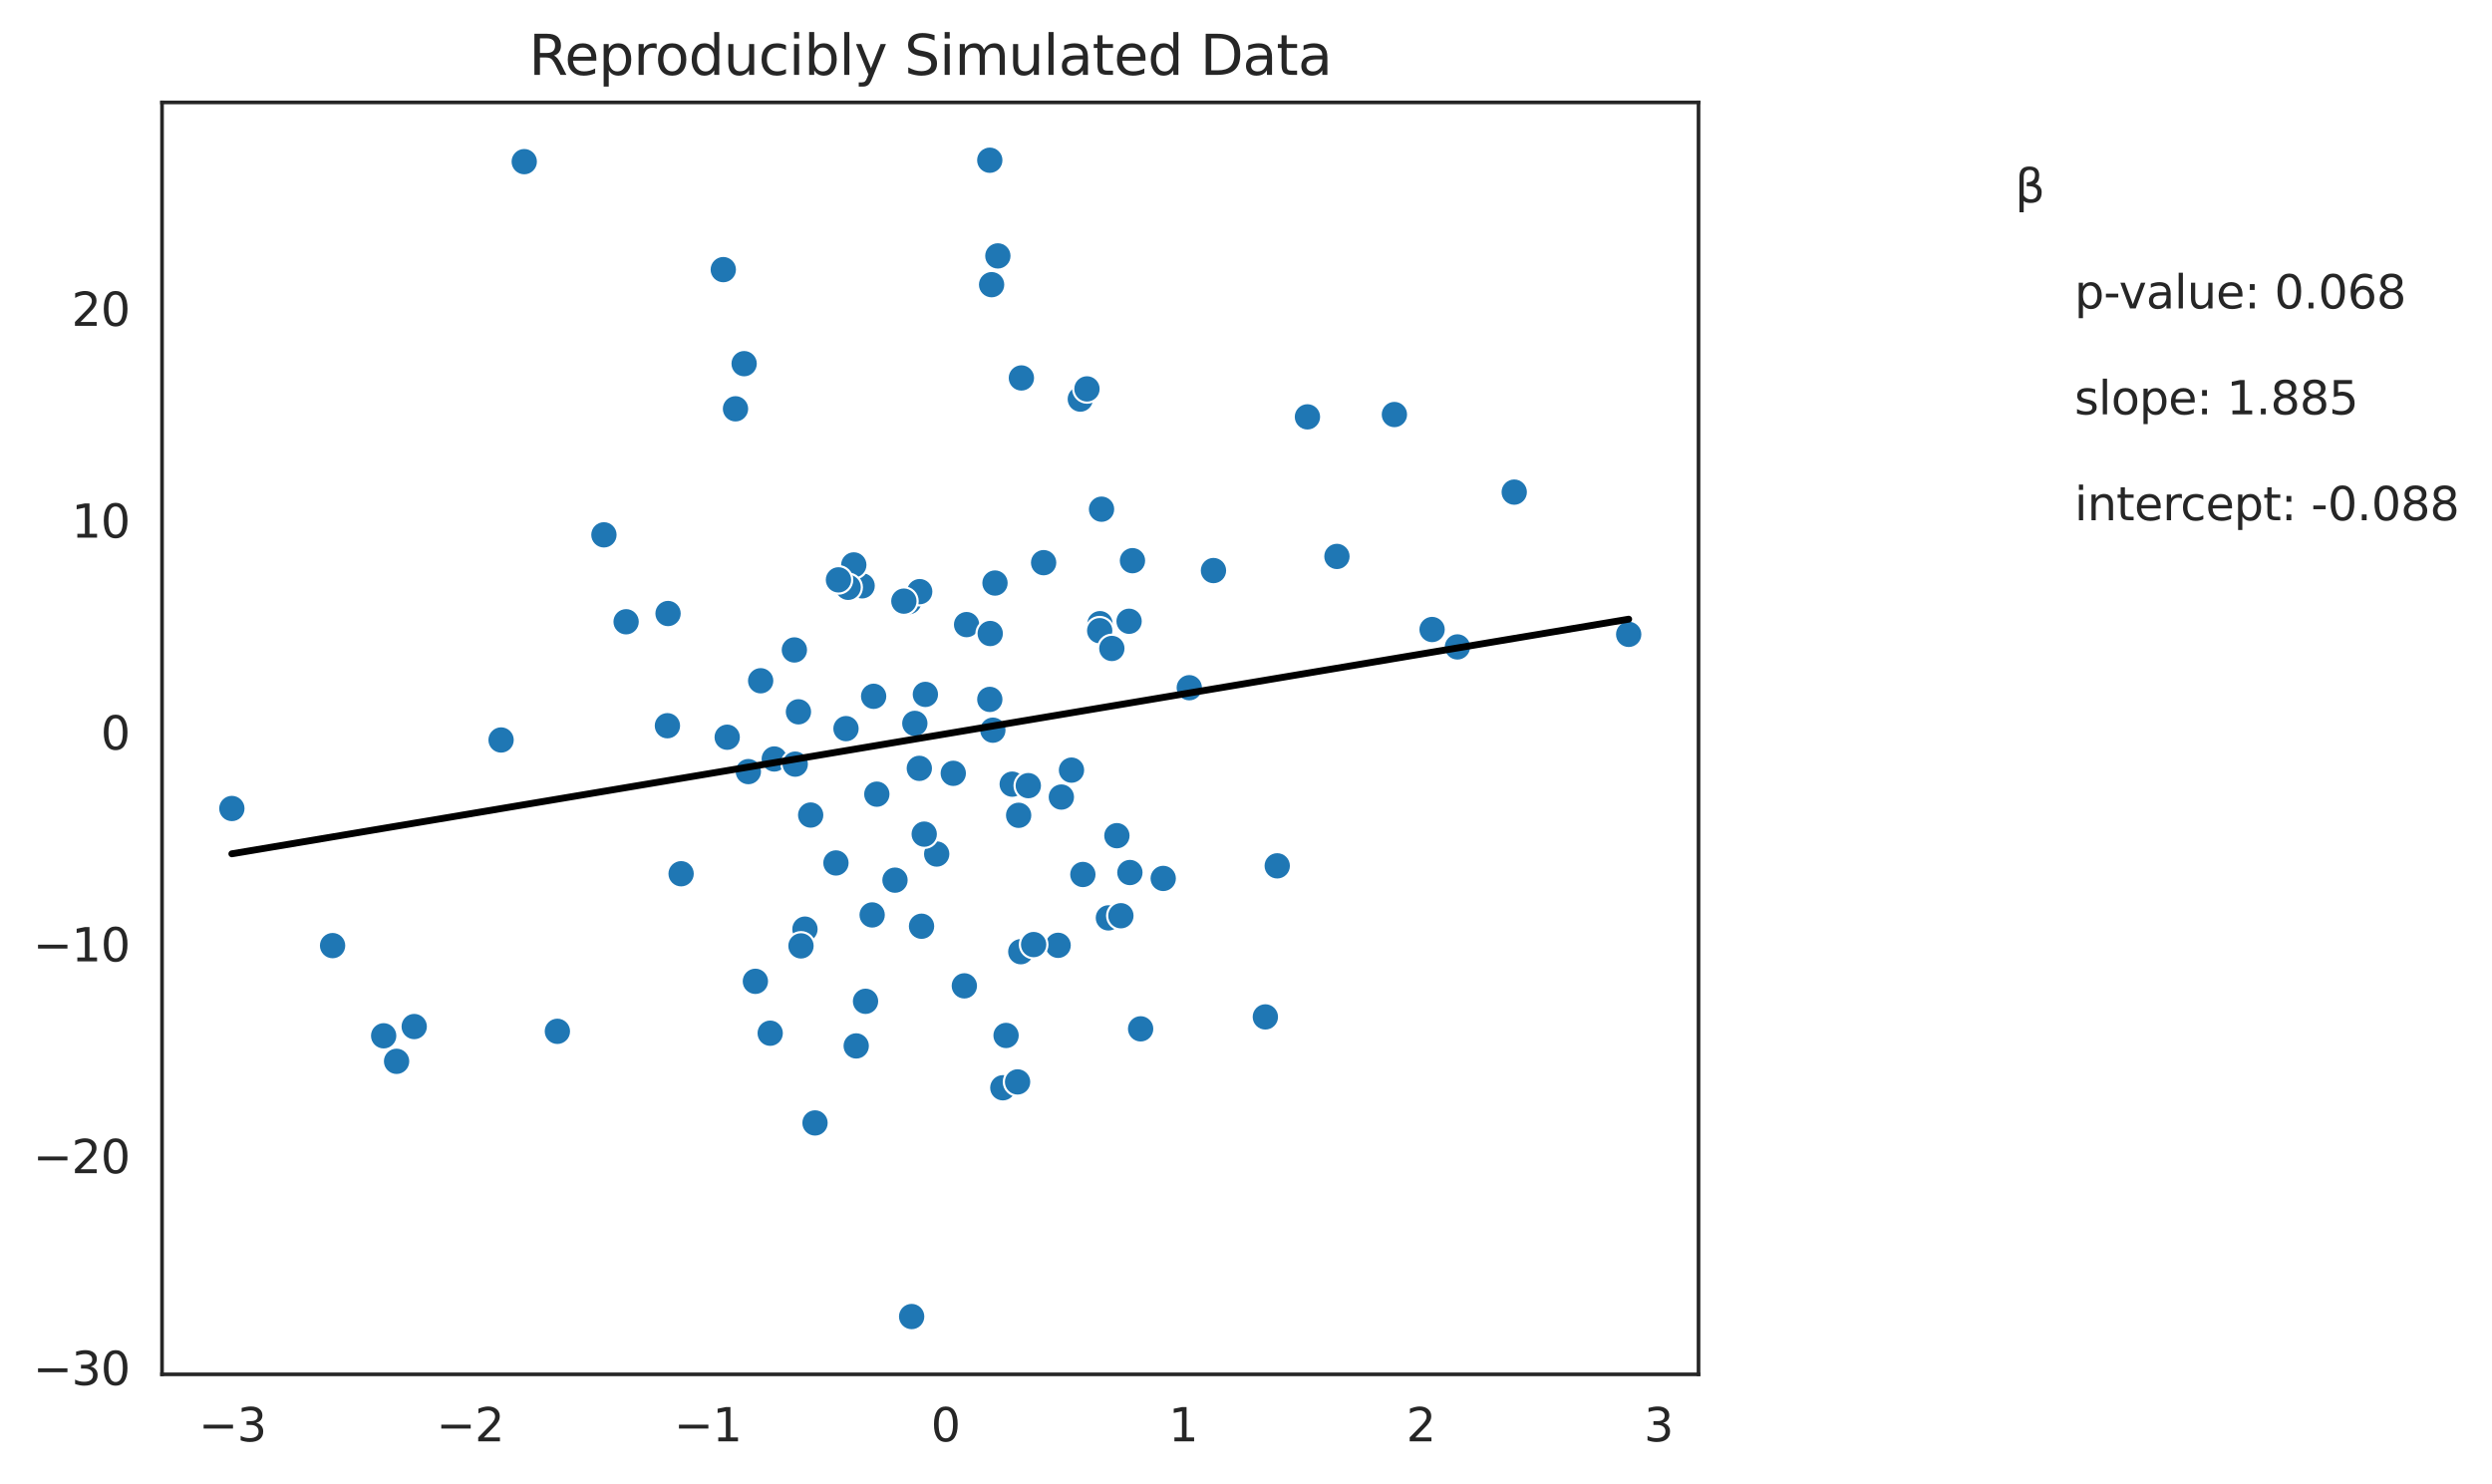 <?xml version="1.0" encoding="utf-8" standalone="no"?>
<!DOCTYPE svg PUBLIC "-//W3C//DTD SVG 1.1//EN"
  "http://www.w3.org/Graphics/SVG/1.1/DTD/svg11.dtd">
<svg xmlns:xlink="http://www.w3.org/1999/xlink" width="543.002pt" height="323.396pt" viewBox="0 0 543.002 323.396" xmlns="http://www.w3.org/2000/svg" version="1.1">
 <defs>
  <style type="text/css">*{stroke-linejoin: round; stroke-linecap: butt}</style>
 </defs>
 <g id="figure_1">
  <g id="patch_1">
   <path d="M 0 323.396 
L 543.002 323.396 
L 543.002 0 
L 0 0 
z
" style="fill: #ffffff"/>
  </g>
  <g id="axes_1">
   <g id="patch_2">
    <path d="M 35.305 299.518 
L 370.105 299.518 
L 370.105 22.318 
L 35.305 22.318 
z
" style="fill: #ffffff"/>
   </g>
   <g id="matplotlib.axis_1">
    <g id="xtick_1">
     <g id="text_1">
      <!-- −3 -->
      <g style="fill: #262626" transform="translate(43.279 314.117) scale(0.1 -0.1)">
       <defs>
        <path id="DejaVuSans-2212" d="M 678 2272 
L 4684 2272 
L 4684 1741 
L 678 1741 
L 678 2272 
z
" transform="scale(0.016)"/>
        <path id="DejaVuSans-33" d="M 2597 2516 
Q 3050 2419 3304 2112 
Q 3559 1806 3559 1356 
Q 3559 666 3084 287 
Q 2609 -91 1734 -91 
Q 1441 -91 1130 -33 
Q 819 25 488 141 
L 488 750 
Q 750 597 1062 519 
Q 1375 441 1716 441 
Q 2309 441 2620 675 
Q 2931 909 2931 1356 
Q 2931 1769 2642 2001 
Q 2353 2234 1838 2234 
L 1294 2234 
L 1294 2753 
L 1863 2753 
Q 2328 2753 2575 2939 
Q 2822 3125 2822 3475 
Q 2822 3834 2567 4026 
Q 2313 4219 1838 4219 
Q 1578 4219 1281 4162 
Q 984 4106 628 3988 
L 628 4550 
Q 988 4650 1302 4700 
Q 1616 4750 1894 4750 
Q 2613 4750 3031 4423 
Q 3450 4097 3450 3541 
Q 3450 3153 3228 2886 
Q 3006 2619 2597 2516 
z
" transform="scale(0.016)"/>
       </defs>
       <use xlink:href="#DejaVuSans-2212"/>
       <use xlink:href="#DejaVuSans-33" x="83.789"/>
      </g>
     </g>
    </g>
    <g id="xtick_2">
     <g id="text_2">
      <!-- −2 -->
      <g style="fill: #262626" transform="translate(95.069 314.117) scale(0.1 -0.1)">
       <defs>
        <path id="DejaVuSans-32" d="M 1228 531 
L 3431 531 
L 3431 0 
L 469 0 
L 469 531 
Q 828 903 1448 1529 
Q 2069 2156 2228 2338 
Q 2531 2678 2651 2914 
Q 2772 3150 2772 3378 
Q 2772 3750 2511 3984 
Q 2250 4219 1831 4219 
Q 1534 4219 1204 4116 
Q 875 4013 500 3803 
L 500 4441 
Q 881 4594 1212 4672 
Q 1544 4750 1819 4750 
Q 2544 4750 2975 4387 
Q 3406 4025 3406 3419 
Q 3406 3131 3298 2873 
Q 3191 2616 2906 2266 
Q 2828 2175 2409 1742 
Q 1991 1309 1228 531 
z
" transform="scale(0.016)"/>
       </defs>
       <use xlink:href="#DejaVuSans-2212"/>
       <use xlink:href="#DejaVuSans-32" x="83.789"/>
      </g>
     </g>
    </g>
    <g id="xtick_3">
     <g id="text_3">
      <!-- −1 -->
      <g style="fill: #262626" transform="translate(146.859 314.117) scale(0.1 -0.1)">
       <defs>
        <path id="DejaVuSans-31" d="M 794 531 
L 1825 531 
L 1825 4091 
L 703 3866 
L 703 4441 
L 1819 4666 
L 2450 4666 
L 2450 531 
L 3481 531 
L 3481 0 
L 794 0 
L 794 531 
z
" transform="scale(0.016)"/>
       </defs>
       <use xlink:href="#DejaVuSans-2212"/>
       <use xlink:href="#DejaVuSans-31" x="83.789"/>
      </g>
     </g>
    </g>
    <g id="xtick_4">
     <g id="text_4">
      <!-- 0 -->
      <g style="fill: #262626" transform="translate(202.839 314.117) scale(0.1 -0.1)">
       <defs>
        <path id="DejaVuSans-30" d="M 2034 4250 
Q 1547 4250 1301 3770 
Q 1056 3291 1056 2328 
Q 1056 1369 1301 889 
Q 1547 409 2034 409 
Q 2525 409 2770 889 
Q 3016 1369 3016 2328 
Q 3016 3291 2770 3770 
Q 2525 4250 2034 4250 
z
M 2034 4750 
Q 2819 4750 3233 4129 
Q 3647 3509 3647 2328 
Q 3647 1150 3233 529 
Q 2819 -91 2034 -91 
Q 1250 -91 836 529 
Q 422 1150 422 2328 
Q 422 3509 836 4129 
Q 1250 4750 2034 4750 
z
" transform="scale(0.016)"/>
       </defs>
       <use xlink:href="#DejaVuSans-30"/>
      </g>
     </g>
    </g>
    <g id="xtick_5">
     <g id="text_5">
      <!-- 1 -->
      <g style="fill: #262626" transform="translate(254.629 314.117) scale(0.1 -0.1)">
       <use xlink:href="#DejaVuSans-31"/>
      </g>
     </g>
    </g>
    <g id="xtick_6">
     <g id="text_6">
      <!-- 2 -->
      <g style="fill: #262626" transform="translate(306.42 314.117) scale(0.1 -0.1)">
       <use xlink:href="#DejaVuSans-32"/>
      </g>
     </g>
    </g>
    <g id="xtick_7">
     <g id="text_7">
      <!-- 3 -->
      <g style="fill: #262626" transform="translate(358.21 314.117) scale(0.1 -0.1)">
       <use xlink:href="#DejaVuSans-33"/>
      </g>
     </g>
    </g>
   </g>
   <g id="matplotlib.axis_2">
    <g id="ytick_1">
     <g id="text_8">
      <!-- −30 -->
      <g style="fill: #262626" transform="translate(7.2 301.84) scale(0.1 -0.1)">
       <use xlink:href="#DejaVuSans-2212"/>
       <use xlink:href="#DejaVuSans-33" x="83.789"/>
       <use xlink:href="#DejaVuSans-30" x="147.412"/>
      </g>
     </g>
    </g>
    <g id="ytick_2">
     <g id="text_9">
      <!-- −20 -->
      <g style="fill: #262626" transform="translate(7.2 255.675) scale(0.1 -0.1)">
       <use xlink:href="#DejaVuSans-2212"/>
       <use xlink:href="#DejaVuSans-32" x="83.789"/>
       <use xlink:href="#DejaVuSans-30" x="147.412"/>
      </g>
     </g>
    </g>
    <g id="ytick_3">
     <g id="text_10">
      <!-- −10 -->
      <g style="fill: #262626" transform="translate(7.2 209.509) scale(0.1 -0.1)">
       <use xlink:href="#DejaVuSans-2212"/>
       <use xlink:href="#DejaVuSans-31" x="83.789"/>
       <use xlink:href="#DejaVuSans-30" x="147.412"/>
      </g>
     </g>
    </g>
    <g id="ytick_4">
     <g id="text_11">
      <!-- 0 -->
      <g style="fill: #262626" transform="translate(21.942 163.344) scale(0.1 -0.1)">
       <use xlink:href="#DejaVuSans-30"/>
      </g>
     </g>
    </g>
    <g id="ytick_5">
     <g id="text_12">
      <!-- 10 -->
      <g style="fill: #262626" transform="translate(15.58 117.179) scale(0.1 -0.1)">
       <use xlink:href="#DejaVuSans-31"/>
       <use xlink:href="#DejaVuSans-30" x="63.623"/>
      </g>
     </g>
    </g>
    <g id="ytick_6">
     <g id="text_13">
      <!-- 20 -->
      <g style="fill: #262626" transform="translate(15.58 71.014) scale(0.1 -0.1)">
       <use xlink:href="#DejaVuSans-32"/>
       <use xlink:href="#DejaVuSans-30" x="63.623"/>
      </g>
     </g>
    </g>
   </g>
   <g id="PathCollection_1">
    <defs>
     <path id="mbcdd52d477" d="M 0 3 
C 0.796 3 1.559 2.684 2.121 2.121 
C 2.684 1.559 3 0.796 3 0 
C 3 -0.796 2.684 -1.559 2.121 -2.121 
C 1.559 -2.684 0.796 -3 0 -3 
C -0.796 -3 -1.559 -2.684 -2.121 -2.121 
C -2.684 -1.559 -3 -0.796 -3 0 
C -3 0.796 -2.684 1.559 -2.121 2.121 
C -1.559 2.684 -0.796 3 0 3 
z
" style="stroke: #ffffff; stroke-width: 0.48"/>
    </defs>
    <g clip-path="url(#p03809d3206)">
     <use xlink:href="#mbcdd52d477" x="198.025" y="131.118" style="fill: #1f77b4; stroke: #ffffff; stroke-width: 0.48"/>
     <use xlink:href="#mbcdd52d477" x="175.398" y="202.489" style="fill: #1f77b4; stroke: #ffffff; stroke-width: 0.48"/>
     <use xlink:href="#mbcdd52d477" x="275.718" y="221.617" style="fill: #1f77b4; stroke: #ffffff; stroke-width: 0.48"/>
     <use xlink:href="#mbcdd52d477" x="190.041" y="199.393" style="fill: #1f77b4; stroke: #ffffff; stroke-width: 0.48"/>
     <use xlink:href="#mbcdd52d477" x="187.856" y="127.669" style="fill: #1f77b4; stroke: #ffffff; stroke-width: 0.48"/>
     <use xlink:href="#mbcdd52d477" x="136.429" y="135.504" style="fill: #1f77b4; stroke: #ffffff; stroke-width: 0.48"/>
     <use xlink:href="#mbcdd52d477" x="184.341" y="158.793" style="fill: #1f77b4; stroke: #ffffff; stroke-width: 0.48"/>
     <use xlink:href="#mbcdd52d477" x="329.949" y="107.247" style="fill: #1f77b4; stroke: #ffffff; stroke-width: 0.48"/>
     <use xlink:href="#mbcdd52d477" x="217.431" y="55.77" style="fill: #1f77b4; stroke: #ffffff; stroke-width: 0.48"/>
     <use xlink:href="#mbcdd52d477" x="246.764" y="122.191" style="fill: #1f77b4; stroke: #ffffff; stroke-width: 0.48"/>
     <use xlink:href="#mbcdd52d477" x="210.619" y="136.122" style="fill: #1f77b4; stroke: #ffffff; stroke-width: 0.48"/>
     <use xlink:href="#mbcdd52d477" x="240.021" y="110.97" style="fill: #1f77b4; stroke: #ffffff; stroke-width: 0.48"/>
     <use xlink:href="#mbcdd52d477" x="218.516" y="237.06" style="fill: #1f77b4; stroke: #ffffff; stroke-width: 0.48"/>
     <use xlink:href="#mbcdd52d477" x="241.519" y="200.037" style="fill: #1f77b4; stroke: #ffffff; stroke-width: 0.48"/>
     <use xlink:href="#mbcdd52d477" x="317.571" y="140.986" style="fill: #1f77b4; stroke: #ffffff; stroke-width: 0.48"/>
     <use xlink:href="#mbcdd52d477" x="239.68" y="135.919" style="fill: #1f77b4; stroke: #ffffff; stroke-width: 0.48"/>
     <use xlink:href="#mbcdd52d477" x="264.412" y="124.343" style="fill: #1f77b4; stroke: #ffffff; stroke-width: 0.48"/>
     <use xlink:href="#mbcdd52d477" x="173.093" y="141.645" style="fill: #1f77b4; stroke: #ffffff; stroke-width: 0.48"/>
     <use xlink:href="#mbcdd52d477" x="221.96" y="177.682" style="fill: #1f77b4; stroke: #ffffff; stroke-width: 0.48"/>
     <use xlink:href="#mbcdd52d477" x="121.453" y="224.759" style="fill: #1f77b4; stroke: #ffffff; stroke-width: 0.48"/>
     <use xlink:href="#mbcdd52d477" x="235.397" y="86.977" style="fill: #1f77b4; stroke: #ffffff; stroke-width: 0.48"/>
     <use xlink:href="#mbcdd52d477" x="195.017" y="191.815" style="fill: #1f77b4; stroke: #ffffff; stroke-width: 0.48"/>
     <use xlink:href="#mbcdd52d477" x="168.711" y="165.407" style="fill: #1f77b4; stroke: #ffffff; stroke-width: 0.48"/>
     <use xlink:href="#mbcdd52d477" x="236.847" y="84.754" style="fill: #1f77b4; stroke: #ffffff; stroke-width: 0.48"/>
     <use xlink:href="#mbcdd52d477" x="215.767" y="138.063" style="fill: #1f77b4; stroke: #ffffff; stroke-width: 0.48"/>
     <use xlink:href="#mbcdd52d477" x="160.264" y="89.095" style="fill: #1f77b4; stroke: #ffffff; stroke-width: 0.48"/>
     <use xlink:href="#mbcdd52d477" x="244.241" y="199.569" style="fill: #1f77b4; stroke: #ffffff; stroke-width: 0.48"/>
     <use xlink:href="#mbcdd52d477" x="162.146" y="79.255" style="fill: #1f77b4; stroke: #ffffff; stroke-width: 0.48"/>
     <use xlink:href="#mbcdd52d477" x="210.128" y="214.85" style="fill: #1f77b4; stroke: #ffffff; stroke-width: 0.48"/>
     <use xlink:href="#mbcdd52d477" x="200.802" y="201.857" style="fill: #1f77b4; stroke: #ffffff; stroke-width: 0.48"/>
     <use xlink:href="#mbcdd52d477" x="230.563" y="206.017" style="fill: #1f77b4; stroke: #ffffff; stroke-width: 0.48"/>
     <use xlink:href="#mbcdd52d477" x="200.402" y="128.936" style="fill: #1f77b4; stroke: #ffffff; stroke-width: 0.48"/>
     <use xlink:href="#mbcdd52d477" x="145.567" y="133.705" style="fill: #1f77b4; stroke: #ffffff; stroke-width: 0.48"/>
     <use xlink:href="#mbcdd52d477" x="216.068" y="62.039" style="fill: #1f77b4; stroke: #ffffff; stroke-width: 0.48"/>
     <use xlink:href="#mbcdd52d477" x="109.185" y="161.266" style="fill: #1f77b4; stroke: #ffffff; stroke-width: 0.48"/>
     <use xlink:href="#mbcdd52d477" x="174.533" y="206.142" style="fill: #1f77b4; stroke: #ffffff; stroke-width: 0.48"/>
     <use xlink:href="#mbcdd52d477" x="182.151" y="188.066" style="fill: #1f77b4; stroke: #ffffff; stroke-width: 0.48"/>
     <use xlink:href="#mbcdd52d477" x="354.887" y="138.249" style="fill: #1f77b4; stroke: #ffffff; stroke-width: 0.48"/>
     <use xlink:href="#mbcdd52d477" x="235.953" y="190.578" style="fill: #1f77b4; stroke: #ffffff; stroke-width: 0.48"/>
     <use xlink:href="#mbcdd52d477" x="215.675" y="152.422" style="fill: #1f77b4; stroke: #ffffff; stroke-width: 0.48"/>
     <use xlink:href="#mbcdd52d477" x="86.413" y="231.296" style="fill: #1f77b4; stroke: #ffffff; stroke-width: 0.48"/>
     <use xlink:href="#mbcdd52d477" x="253.464" y="191.439" style="fill: #1f77b4; stroke: #ffffff; stroke-width: 0.48"/>
     <use xlink:href="#mbcdd52d477" x="204.105" y="186.122" style="fill: #1f77b4; stroke: #ffffff; stroke-width: 0.48"/>
     <use xlink:href="#mbcdd52d477" x="173.98" y="155.128" style="fill: #1f77b4; stroke: #ffffff; stroke-width: 0.48"/>
     <use xlink:href="#mbcdd52d477" x="167.824" y="225.168" style="fill: #1f77b4; stroke: #ffffff; stroke-width: 0.48"/>
     <use xlink:href="#mbcdd52d477" x="188.598" y="218.217" style="fill: #1f77b4; stroke: #ffffff; stroke-width: 0.48"/>
     <use xlink:href="#mbcdd52d477" x="239.62" y="137.449" style="fill: #1f77b4; stroke: #ffffff; stroke-width: 0.48"/>
     <use xlink:href="#mbcdd52d477" x="243.369" y="182.123" style="fill: #1f77b4; stroke: #ffffff; stroke-width: 0.48"/>
     <use xlink:href="#mbcdd52d477" x="50.523" y="176.198" style="fill: #1f77b4; stroke: #ffffff; stroke-width: 0.48"/>
     <use xlink:href="#mbcdd52d477" x="216.807" y="127.063" style="fill: #1f77b4; stroke: #ffffff; stroke-width: 0.48"/>
     <use xlink:href="#mbcdd52d477" x="158.454" y="160.664" style="fill: #1f77b4; stroke: #ffffff; stroke-width: 0.48"/>
     <use xlink:href="#mbcdd52d477" x="176.644" y="177.626" style="fill: #1f77b4; stroke: #ffffff; stroke-width: 0.48"/>
     <use xlink:href="#mbcdd52d477" x="222.559" y="82.367" style="fill: #1f77b4; stroke: #ffffff; stroke-width: 0.48"/>
     <use xlink:href="#mbcdd52d477" x="186.567" y="227.94" style="fill: #1f77b4; stroke: #ffffff; stroke-width: 0.48"/>
     <use xlink:href="#mbcdd52d477" x="200.318" y="167.448" style="fill: #1f77b4; stroke: #ffffff; stroke-width: 0.48"/>
     <use xlink:href="#mbcdd52d477" x="72.47" y="206.08" style="fill: #1f77b4; stroke: #ffffff; stroke-width: 0.48"/>
     <use xlink:href="#mbcdd52d477" x="90.256" y="223.718" style="fill: #1f77b4; stroke: #ffffff; stroke-width: 0.48"/>
     <use xlink:href="#mbcdd52d477" x="198.646" y="286.918" style="fill: #1f77b4; stroke: #ffffff; stroke-width: 0.48"/>
     <use xlink:href="#mbcdd52d477" x="165.745" y="148.361" style="fill: #1f77b4; stroke: #ffffff; stroke-width: 0.48"/>
     <use xlink:href="#mbcdd52d477" x="199.34" y="157.652" style="fill: #1f77b4; stroke: #ffffff; stroke-width: 0.48"/>
     <use xlink:href="#mbcdd52d477" x="248.541" y="224.219" style="fill: #1f77b4; stroke: #ffffff; stroke-width: 0.48"/>
     <use xlink:href="#mbcdd52d477" x="215.67" y="34.918" style="fill: #1f77b4; stroke: #ffffff; stroke-width: 0.48"/>
     <use xlink:href="#mbcdd52d477" x="291.315" y="121.264" style="fill: #1f77b4; stroke: #ffffff; stroke-width: 0.48"/>
     <use xlink:href="#mbcdd52d477" x="221.73" y="235.783" style="fill: #1f77b4; stroke: #ffffff; stroke-width: 0.48"/>
     <use xlink:href="#mbcdd52d477" x="191.06" y="173.077" style="fill: #1f77b4; stroke: #ffffff; stroke-width: 0.48"/>
     <use xlink:href="#mbcdd52d477" x="231.268" y="173.706" style="fill: #1f77b4; stroke: #ffffff; stroke-width: 0.48"/>
     <use xlink:href="#mbcdd52d477" x="220.558" y="170.892" style="fill: #1f77b4; stroke: #ffffff; stroke-width: 0.48"/>
     <use xlink:href="#mbcdd52d477" x="164.596" y="213.863" style="fill: #1f77b4; stroke: #ffffff; stroke-width: 0.48"/>
     <use xlink:href="#mbcdd52d477" x="233.475" y="167.835" style="fill: #1f77b4; stroke: #ffffff; stroke-width: 0.48"/>
     <use xlink:href="#mbcdd52d477" x="242.267" y="141.321" style="fill: #1f77b4; stroke: #ffffff; stroke-width: 0.48"/>
     <use xlink:href="#mbcdd52d477" x="201.638" y="151.333" style="fill: #1f77b4; stroke: #ffffff; stroke-width: 0.48"/>
     <use xlink:href="#mbcdd52d477" x="173.279" y="166.53" style="fill: #1f77b4; stroke: #ffffff; stroke-width: 0.48"/>
     <use xlink:href="#mbcdd52d477" x="157.603" y="58.759" style="fill: #1f77b4; stroke: #ffffff; stroke-width: 0.48"/>
     <use xlink:href="#mbcdd52d477" x="186.04" y="123.112" style="fill: #1f77b4; stroke: #ffffff; stroke-width: 0.48"/>
     <use xlink:href="#mbcdd52d477" x="246.203" y="190.152" style="fill: #1f77b4; stroke: #ffffff; stroke-width: 0.48"/>
     <use xlink:href="#mbcdd52d477" x="284.888" y="90.848" style="fill: #1f77b4; stroke: #ffffff; stroke-width: 0.48"/>
     <use xlink:href="#mbcdd52d477" x="219.219" y="225.66" style="fill: #1f77b4; stroke: #ffffff; stroke-width: 0.48"/>
     <use xlink:href="#mbcdd52d477" x="312.05" y="137.192" style="fill: #1f77b4; stroke: #ffffff; stroke-width: 0.48"/>
     <use xlink:href="#mbcdd52d477" x="177.591" y="244.726" style="fill: #1f77b4; stroke: #ffffff; stroke-width: 0.48"/>
     <use xlink:href="#mbcdd52d477" x="224.067" y="171.219" style="fill: #1f77b4; stroke: #ffffff; stroke-width: 0.48"/>
     <use xlink:href="#mbcdd52d477" x="114.233" y="35.228" style="fill: #1f77b4; stroke: #ffffff; stroke-width: 0.48"/>
     <use xlink:href="#mbcdd52d477" x="303.837" y="90.341" style="fill: #1f77b4; stroke: #ffffff; stroke-width: 0.48"/>
     <use xlink:href="#mbcdd52d477" x="148.412" y="190.417" style="fill: #1f77b4; stroke: #ffffff; stroke-width: 0.48"/>
     <use xlink:href="#mbcdd52d477" x="278.306" y="188.696" style="fill: #1f77b4; stroke: #ffffff; stroke-width: 0.48"/>
     <use xlink:href="#mbcdd52d477" x="163.064" y="168.157" style="fill: #1f77b4; stroke: #ffffff; stroke-width: 0.48"/>
     <use xlink:href="#mbcdd52d477" x="145.428" y="158.16" style="fill: #1f77b4; stroke: #ffffff; stroke-width: 0.48"/>
     <use xlink:href="#mbcdd52d477" x="259.143" y="149.876" style="fill: #1f77b4; stroke: #ffffff; stroke-width: 0.48"/>
     <use xlink:href="#mbcdd52d477" x="246.028" y="135.394" style="fill: #1f77b4; stroke: #ffffff; stroke-width: 0.48"/>
     <use xlink:href="#mbcdd52d477" x="222.43" y="207.407" style="fill: #1f77b4; stroke: #ffffff; stroke-width: 0.48"/>
     <use xlink:href="#mbcdd52d477" x="190.362" y="151.745" style="fill: #1f77b4; stroke: #ffffff; stroke-width: 0.48"/>
     <use xlink:href="#mbcdd52d477" x="196.949" y="131.007" style="fill: #1f77b4; stroke: #ffffff; stroke-width: 0.48"/>
     <use xlink:href="#mbcdd52d477" x="225.226" y="205.853" style="fill: #1f77b4; stroke: #ffffff; stroke-width: 0.48"/>
     <use xlink:href="#mbcdd52d477" x="83.598" y="225.734" style="fill: #1f77b4; stroke: #ffffff; stroke-width: 0.48"/>
     <use xlink:href="#mbcdd52d477" x="184.804" y="127.995" style="fill: #1f77b4; stroke: #ffffff; stroke-width: 0.48"/>
     <use xlink:href="#mbcdd52d477" x="182.698" y="126.369" style="fill: #1f77b4; stroke: #ffffff; stroke-width: 0.48"/>
     <use xlink:href="#mbcdd52d477" x="207.715" y="168.532" style="fill: #1f77b4; stroke: #ffffff; stroke-width: 0.48"/>
     <use xlink:href="#mbcdd52d477" x="131.594" y="116.559" style="fill: #1f77b4; stroke: #ffffff; stroke-width: 0.48"/>
     <use xlink:href="#mbcdd52d477" x="216.341" y="159.131" style="fill: #1f77b4; stroke: #ffffff; stroke-width: 0.48"/>
     <use xlink:href="#mbcdd52d477" x="201.385" y="181.786" style="fill: #1f77b4; stroke: #ffffff; stroke-width: 0.48"/>
     <use xlink:href="#mbcdd52d477" x="227.402" y="122.624" style="fill: #1f77b4; stroke: #ffffff; stroke-width: 0.48"/>
    </g>
   </g>
   <g id="line2d_1">
    <path d="M 198.025 161.292 
L 175.398 165.094 
L 275.718 148.24 
L 190.041 162.634 
L 187.856 163.001 
L 136.429 171.64 
L 184.341 163.591 
L 329.949 139.129 
L 217.431 158.032 
L 246.764 153.104 
L 210.619 159.177 
L 240.021 154.237 
L 218.516 157.85 
L 241.519 153.985 
L 317.571 141.209 
L 239.68 154.294 
L 264.412 150.139 
L 173.093 165.481 
L 221.96 157.271 
L 121.453 174.156 
L 235.397 155.014 
L 195.017 161.798 
L 168.711 166.217 
L 236.847 154.77 
L 215.767 158.312 
L 160.264 167.636 
L 244.241 153.528 
L 162.146 167.32 
L 210.128 159.259 
L 200.802 160.826 
L 230.563 155.826 
L 200.402 160.893 
L 145.567 170.105 
L 216.068 158.261 
L 109.185 176.217 
L 174.533 165.239 
L 182.151 163.959 
L 354.887 134.94 
L 235.953 154.92 
L 215.675 158.327 
L 86.413 180.043 
L 253.464 151.979 
L 204.105 160.271 
L 173.98 165.332 
L 167.824 166.366 
L 188.598 162.876 
L 239.62 154.304 
L 243.369 153.674 
L 50.523 186.072 
L 216.807 158.137 
L 158.454 167.94 
L 176.644 164.884 
L 222.559 157.171 
L 186.567 163.217 
L 200.318 160.907 
L 72.47 182.385 
L 90.256 179.397 
L 198.646 161.188 
L 165.745 166.715 
L 199.34 161.071 
L 248.541 152.806 
L 215.67 158.328 
L 291.315 145.62 
L 221.73 157.31 
L 191.06 162.462 
L 231.268 155.707 
L 220.558 157.507 
L 164.596 166.908 
L 233.475 155.337 
L 242.267 153.86 
L 201.638 160.685 
L 173.279 165.45 
L 157.603 168.083 
L 186.04 163.306 
L 246.203 153.199 
L 284.888 146.699 
L 219.219 157.732 
L 312.05 142.136 
L 177.591 164.725 
L 224.067 156.917 
L 114.233 175.369 
L 303.837 143.516 
L 148.412 169.627 
L 278.306 147.805 
L 163.064 167.166 
L 145.428 170.128 
L 259.143 151.025 
L 246.028 153.228 
L 222.43 157.192 
L 190.362 162.58 
L 196.949 161.473 
L 225.226 156.723 
L 83.598 180.516 
L 184.804 163.513 
L 182.698 163.867 
L 207.715 159.664 
L 131.594 172.453 
L 216.341 158.215 
L 201.385 160.728 
L 227.402 156.357 
" clip-path="url(#p03809d3206)" style="fill: none; stroke: #000000; stroke-width: 1.5; stroke-linecap: round"/>
   </g>
   <g id="patch_3">
    <path d="M 35.305 299.518 
L 35.305 22.318 
" style="fill: none; stroke: #262626; stroke-width: 0.8; stroke-linejoin: miter; stroke-linecap: square"/>
   </g>
   <g id="patch_4">
    <path d="M 370.105 299.518 
L 370.105 22.318 
" style="fill: none; stroke: #262626; stroke-width: 0.8; stroke-linejoin: miter; stroke-linecap: square"/>
   </g>
   <g id="patch_5">
    <path d="M 35.305 299.518 
L 370.105 299.518 
" style="fill: none; stroke: #262626; stroke-width: 0.8; stroke-linejoin: miter; stroke-linecap: square"/>
   </g>
   <g id="patch_6">
    <path d="M 35.305 22.318 
L 370.105 22.318 
" style="fill: none; stroke: #262626; stroke-width: 0.8; stroke-linejoin: miter; stroke-linecap: square"/>
   </g>
   <g id="text_14">
    <!-- β -->
    <g style="fill: #262626" transform="translate(439.076 44.132) scale(0.1 -0.1)">
     <defs>
      <path id="DejaVuSans-3b2" d="M 1178 216 
L 1178 -1331 
L 600 -1331 
L 600 3478 
Q 600 4903 1931 4903 
Q 3288 4903 3288 3700 
Q 3288 2844 2750 2531 
Q 3625 2250 3625 1416 
Q 3625 -66 2119 -66 
Q 1456 -66 1178 216 
z
M 1178 966 
Q 1525 425 2141 425 
Q 3041 425 3041 1406 
Q 3041 2288 1591 2219 
L 1591 2750 
Q 2725 2750 2725 3750 
Q 2725 4434 1994 4434 
Q 1178 4434 1178 3459 
L 1178 966 
z
" transform="scale(0.016)"/>
     </defs>
     <use xlink:href="#DejaVuSans-3b2"/>
    </g>
   </g>
   <g id="text_15">
    <!-- p-value: 0.068 -->
    <g style="fill: #262626" transform="translate(452.024 67.214) scale(0.1 -0.1)">
     <defs>
      <path id="DejaVuSans-70" d="M 1159 525 
L 1159 -1331 
L 581 -1331 
L 581 3500 
L 1159 3500 
L 1159 2969 
Q 1341 3281 1617 3432 
Q 1894 3584 2278 3584 
Q 2916 3584 3314 3078 
Q 3713 2572 3713 1747 
Q 3713 922 3314 415 
Q 2916 -91 2278 -91 
Q 1894 -91 1617 61 
Q 1341 213 1159 525 
z
M 3116 1747 
Q 3116 2381 2855 2742 
Q 2594 3103 2138 3103 
Q 1681 3103 1420 2742 
Q 1159 2381 1159 1747 
Q 1159 1113 1420 752 
Q 1681 391 2138 391 
Q 2594 391 2855 752 
Q 3116 1113 3116 1747 
z
" transform="scale(0.016)"/>
      <path id="DejaVuSans-2d" d="M 313 2009 
L 1997 2009 
L 1997 1497 
L 313 1497 
L 313 2009 
z
" transform="scale(0.016)"/>
      <path id="DejaVuSans-76" d="M 191 3500 
L 800 3500 
L 1894 563 
L 2988 3500 
L 3597 3500 
L 2284 0 
L 1503 0 
L 191 3500 
z
" transform="scale(0.016)"/>
      <path id="DejaVuSans-61" d="M 2194 1759 
Q 1497 1759 1228 1600 
Q 959 1441 959 1056 
Q 959 750 1161 570 
Q 1363 391 1709 391 
Q 2188 391 2477 730 
Q 2766 1069 2766 1631 
L 2766 1759 
L 2194 1759 
z
M 3341 1997 
L 3341 0 
L 2766 0 
L 2766 531 
Q 2569 213 2275 61 
Q 1981 -91 1556 -91 
Q 1019 -91 701 211 
Q 384 513 384 1019 
Q 384 1609 779 1909 
Q 1175 2209 1959 2209 
L 2766 2209 
L 2766 2266 
Q 2766 2663 2505 2880 
Q 2244 3097 1772 3097 
Q 1472 3097 1187 3025 
Q 903 2953 641 2809 
L 641 3341 
Q 956 3463 1253 3523 
Q 1550 3584 1831 3584 
Q 2591 3584 2966 3190 
Q 3341 2797 3341 1997 
z
" transform="scale(0.016)"/>
      <path id="DejaVuSans-6c" d="M 603 4863 
L 1178 4863 
L 1178 0 
L 603 0 
L 603 4863 
z
" transform="scale(0.016)"/>
      <path id="DejaVuSans-75" d="M 544 1381 
L 544 3500 
L 1119 3500 
L 1119 1403 
Q 1119 906 1312 657 
Q 1506 409 1894 409 
Q 2359 409 2629 706 
Q 2900 1003 2900 1516 
L 2900 3500 
L 3475 3500 
L 3475 0 
L 2900 0 
L 2900 538 
Q 2691 219 2414 64 
Q 2138 -91 1772 -91 
Q 1169 -91 856 284 
Q 544 659 544 1381 
z
M 1991 3584 
L 1991 3584 
z
" transform="scale(0.016)"/>
      <path id="DejaVuSans-65" d="M 3597 1894 
L 3597 1613 
L 953 1613 
Q 991 1019 1311 708 
Q 1631 397 2203 397 
Q 2534 397 2845 478 
Q 3156 559 3463 722 
L 3463 178 
Q 3153 47 2828 -22 
Q 2503 -91 2169 -91 
Q 1331 -91 842 396 
Q 353 884 353 1716 
Q 353 2575 817 3079 
Q 1281 3584 2069 3584 
Q 2775 3584 3186 3129 
Q 3597 2675 3597 1894 
z
M 3022 2063 
Q 3016 2534 2758 2815 
Q 2500 3097 2075 3097 
Q 1594 3097 1305 2825 
Q 1016 2553 972 2059 
L 3022 2063 
z
" transform="scale(0.016)"/>
      <path id="DejaVuSans-3a" d="M 750 794 
L 1409 794 
L 1409 0 
L 750 0 
L 750 794 
z
M 750 3309 
L 1409 3309 
L 1409 2516 
L 750 2516 
L 750 3309 
z
" transform="scale(0.016)"/>
      <path id="DejaVuSans-20" transform="scale(0.016)"/>
      <path id="DejaVuSans-2e" d="M 684 794 
L 1344 794 
L 1344 0 
L 684 0 
L 684 794 
z
" transform="scale(0.016)"/>
      <path id="DejaVuSans-36" d="M 2113 2584 
Q 1688 2584 1439 2293 
Q 1191 2003 1191 1497 
Q 1191 994 1439 701 
Q 1688 409 2113 409 
Q 2538 409 2786 701 
Q 3034 994 3034 1497 
Q 3034 2003 2786 2293 
Q 2538 2584 2113 2584 
z
M 3366 4563 
L 3366 3988 
Q 3128 4100 2886 4159 
Q 2644 4219 2406 4219 
Q 1781 4219 1451 3797 
Q 1122 3375 1075 2522 
Q 1259 2794 1537 2939 
Q 1816 3084 2150 3084 
Q 2853 3084 3261 2657 
Q 3669 2231 3669 1497 
Q 3669 778 3244 343 
Q 2819 -91 2113 -91 
Q 1303 -91 875 529 
Q 447 1150 447 2328 
Q 447 3434 972 4092 
Q 1497 4750 2381 4750 
Q 2619 4750 2861 4703 
Q 3103 4656 3366 4563 
z
" transform="scale(0.016)"/>
      <path id="DejaVuSans-38" d="M 2034 2216 
Q 1584 2216 1326 1975 
Q 1069 1734 1069 1313 
Q 1069 891 1326 650 
Q 1584 409 2034 409 
Q 2484 409 2743 651 
Q 3003 894 3003 1313 
Q 3003 1734 2745 1975 
Q 2488 2216 2034 2216 
z
M 1403 2484 
Q 997 2584 770 2862 
Q 544 3141 544 3541 
Q 544 4100 942 4425 
Q 1341 4750 2034 4750 
Q 2731 4750 3128 4425 
Q 3525 4100 3525 3541 
Q 3525 3141 3298 2862 
Q 3072 2584 2669 2484 
Q 3125 2378 3379 2068 
Q 3634 1759 3634 1313 
Q 3634 634 3220 271 
Q 2806 -91 2034 -91 
Q 1263 -91 848 271 
Q 434 634 434 1313 
Q 434 1759 690 2068 
Q 947 2378 1403 2484 
z
M 1172 3481 
Q 1172 3119 1398 2916 
Q 1625 2713 2034 2713 
Q 2441 2713 2670 2916 
Q 2900 3119 2900 3481 
Q 2900 3844 2670 4047 
Q 2441 4250 2034 4250 
Q 1625 4250 1398 4047 
Q 1172 3844 1172 3481 
z
" transform="scale(0.016)"/>
     </defs>
     <use xlink:href="#DejaVuSans-70"/>
     <use xlink:href="#DejaVuSans-2d" x="63.477"/>
     <use xlink:href="#DejaVuSans-76" x="96.936"/>
     <use xlink:href="#DejaVuSans-61" x="156.115"/>
     <use xlink:href="#DejaVuSans-6c" x="217.395"/>
     <use xlink:href="#DejaVuSans-75" x="245.178"/>
     <use xlink:href="#DejaVuSans-65" x="308.557"/>
     <use xlink:href="#DejaVuSans-3a" x="370.08"/>
     <use xlink:href="#DejaVuSans-20" x="403.771"/>
     <use xlink:href="#DejaVuSans-30" x="435.559"/>
     <use xlink:href="#DejaVuSans-2e" x="499.182"/>
     <use xlink:href="#DejaVuSans-30" x="530.969"/>
     <use xlink:href="#DejaVuSans-36" x="594.592"/>
     <use xlink:href="#DejaVuSans-38" x="658.215"/>
    </g>
   </g>
   <g id="text_16">
    <!-- slope: 1.885 -->
    <g style="fill: #262626" transform="translate(452.024 90.297) scale(0.1 -0.1)">
     <defs>
      <path id="DejaVuSans-73" d="M 2834 3397 
L 2834 2853 
Q 2591 2978 2328 3040 
Q 2066 3103 1784 3103 
Q 1356 3103 1142 2972 
Q 928 2841 928 2578 
Q 928 2378 1081 2264 
Q 1234 2150 1697 2047 
L 1894 2003 
Q 2506 1872 2764 1633 
Q 3022 1394 3022 966 
Q 3022 478 2636 193 
Q 2250 -91 1575 -91 
Q 1294 -91 989 -36 
Q 684 19 347 128 
L 347 722 
Q 666 556 975 473 
Q 1284 391 1588 391 
Q 1994 391 2212 530 
Q 2431 669 2431 922 
Q 2431 1156 2273 1281 
Q 2116 1406 1581 1522 
L 1381 1569 
Q 847 1681 609 1914 
Q 372 2147 372 2553 
Q 372 3047 722 3315 
Q 1072 3584 1716 3584 
Q 2034 3584 2315 3537 
Q 2597 3491 2834 3397 
z
" transform="scale(0.016)"/>
      <path id="DejaVuSans-6f" d="M 1959 3097 
Q 1497 3097 1228 2736 
Q 959 2375 959 1747 
Q 959 1119 1226 758 
Q 1494 397 1959 397 
Q 2419 397 2687 759 
Q 2956 1122 2956 1747 
Q 2956 2369 2687 2733 
Q 2419 3097 1959 3097 
z
M 1959 3584 
Q 2709 3584 3137 3096 
Q 3566 2609 3566 1747 
Q 3566 888 3137 398 
Q 2709 -91 1959 -91 
Q 1206 -91 779 398 
Q 353 888 353 1747 
Q 353 2609 779 3096 
Q 1206 3584 1959 3584 
z
" transform="scale(0.016)"/>
      <path id="DejaVuSans-35" d="M 691 4666 
L 3169 4666 
L 3169 4134 
L 1269 4134 
L 1269 2991 
Q 1406 3038 1543 3061 
Q 1681 3084 1819 3084 
Q 2600 3084 3056 2656 
Q 3513 2228 3513 1497 
Q 3513 744 3044 326 
Q 2575 -91 1722 -91 
Q 1428 -91 1123 -41 
Q 819 9 494 109 
L 494 744 
Q 775 591 1075 516 
Q 1375 441 1709 441 
Q 2250 441 2565 725 
Q 2881 1009 2881 1497 
Q 2881 1984 2565 2268 
Q 2250 2553 1709 2553 
Q 1456 2553 1204 2497 
Q 953 2441 691 2322 
L 691 4666 
z
" transform="scale(0.016)"/>
     </defs>
     <use xlink:href="#DejaVuSans-73"/>
     <use xlink:href="#DejaVuSans-6c" x="52.1"/>
     <use xlink:href="#DejaVuSans-6f" x="79.883"/>
     <use xlink:href="#DejaVuSans-70" x="141.064"/>
     <use xlink:href="#DejaVuSans-65" x="204.541"/>
     <use xlink:href="#DejaVuSans-3a" x="266.064"/>
     <use xlink:href="#DejaVuSans-20" x="299.756"/>
     <use xlink:href="#DejaVuSans-31" x="331.543"/>
     <use xlink:href="#DejaVuSans-2e" x="395.166"/>
     <use xlink:href="#DejaVuSans-38" x="426.953"/>
     <use xlink:href="#DejaVuSans-38" x="490.576"/>
     <use xlink:href="#DejaVuSans-35" x="554.199"/>
    </g>
   </g>
   <g id="text_17">
    <!-- intercept: -0.088 -->
    <g style="fill: #262626" transform="translate(452.024 113.38) scale(0.1 -0.1)">
     <defs>
      <path id="DejaVuSans-69" d="M 603 3500 
L 1178 3500 
L 1178 0 
L 603 0 
L 603 3500 
z
M 603 4863 
L 1178 4863 
L 1178 4134 
L 603 4134 
L 603 4863 
z
" transform="scale(0.016)"/>
      <path id="DejaVuSans-6e" d="M 3513 2113 
L 3513 0 
L 2938 0 
L 2938 2094 
Q 2938 2591 2744 2837 
Q 2550 3084 2163 3084 
Q 1697 3084 1428 2787 
Q 1159 2491 1159 1978 
L 1159 0 
L 581 0 
L 581 3500 
L 1159 3500 
L 1159 2956 
Q 1366 3272 1645 3428 
Q 1925 3584 2291 3584 
Q 2894 3584 3203 3211 
Q 3513 2838 3513 2113 
z
" transform="scale(0.016)"/>
      <path id="DejaVuSans-74" d="M 1172 4494 
L 1172 3500 
L 2356 3500 
L 2356 3053 
L 1172 3053 
L 1172 1153 
Q 1172 725 1289 603 
Q 1406 481 1766 481 
L 2356 481 
L 2356 0 
L 1766 0 
Q 1100 0 847 248 
Q 594 497 594 1153 
L 594 3053 
L 172 3053 
L 172 3500 
L 594 3500 
L 594 4494 
L 1172 4494 
z
" transform="scale(0.016)"/>
      <path id="DejaVuSans-72" d="M 2631 2963 
Q 2534 3019 2420 3045 
Q 2306 3072 2169 3072 
Q 1681 3072 1420 2755 
Q 1159 2438 1159 1844 
L 1159 0 
L 581 0 
L 581 3500 
L 1159 3500 
L 1159 2956 
Q 1341 3275 1631 3429 
Q 1922 3584 2338 3584 
Q 2397 3584 2469 3576 
Q 2541 3569 2628 3553 
L 2631 2963 
z
" transform="scale(0.016)"/>
      <path id="DejaVuSans-63" d="M 3122 3366 
L 3122 2828 
Q 2878 2963 2633 3030 
Q 2388 3097 2138 3097 
Q 1578 3097 1268 2742 
Q 959 2388 959 1747 
Q 959 1106 1268 751 
Q 1578 397 2138 397 
Q 2388 397 2633 464 
Q 2878 531 3122 666 
L 3122 134 
Q 2881 22 2623 -34 
Q 2366 -91 2075 -91 
Q 1284 -91 818 406 
Q 353 903 353 1747 
Q 353 2603 823 3093 
Q 1294 3584 2113 3584 
Q 2378 3584 2631 3529 
Q 2884 3475 3122 3366 
z
" transform="scale(0.016)"/>
     </defs>
     <use xlink:href="#DejaVuSans-69"/>
     <use xlink:href="#DejaVuSans-6e" x="27.783"/>
     <use xlink:href="#DejaVuSans-74" x="91.162"/>
     <use xlink:href="#DejaVuSans-65" x="130.371"/>
     <use xlink:href="#DejaVuSans-72" x="191.895"/>
     <use xlink:href="#DejaVuSans-63" x="230.758"/>
     <use xlink:href="#DejaVuSans-65" x="285.738"/>
     <use xlink:href="#DejaVuSans-70" x="347.262"/>
     <use xlink:href="#DejaVuSans-74" x="410.738"/>
     <use xlink:href="#DejaVuSans-3a" x="449.947"/>
     <use xlink:href="#DejaVuSans-20" x="483.639"/>
     <use xlink:href="#DejaVuSans-2d" x="515.426"/>
     <use xlink:href="#DejaVuSans-30" x="551.51"/>
     <use xlink:href="#DejaVuSans-2e" x="615.133"/>
     <use xlink:href="#DejaVuSans-30" x="646.92"/>
     <use xlink:href="#DejaVuSans-38" x="710.543"/>
     <use xlink:href="#DejaVuSans-38" x="774.166"/>
    </g>
   </g>
   <g id="text_18">
    <!-- Reproducibly Simulated Data -->
    <g style="fill: #262626" transform="translate(115.238 16.318) scale(0.12 -0.12)">
     <defs>
      <path id="DejaVuSans-52" d="M 2841 2188 
Q 3044 2119 3236 1894 
Q 3428 1669 3622 1275 
L 4263 0 
L 3584 0 
L 2988 1197 
Q 2756 1666 2539 1819 
Q 2322 1972 1947 1972 
L 1259 1972 
L 1259 0 
L 628 0 
L 628 4666 
L 2053 4666 
Q 2853 4666 3247 4331 
Q 3641 3997 3641 3322 
Q 3641 2881 3436 2590 
Q 3231 2300 2841 2188 
z
M 1259 4147 
L 1259 2491 
L 2053 2491 
Q 2509 2491 2742 2702 
Q 2975 2913 2975 3322 
Q 2975 3731 2742 3939 
Q 2509 4147 2053 4147 
L 1259 4147 
z
" transform="scale(0.016)"/>
      <path id="DejaVuSans-64" d="M 2906 2969 
L 2906 4863 
L 3481 4863 
L 3481 0 
L 2906 0 
L 2906 525 
Q 2725 213 2448 61 
Q 2172 -91 1784 -91 
Q 1150 -91 751 415 
Q 353 922 353 1747 
Q 353 2572 751 3078 
Q 1150 3584 1784 3584 
Q 2172 3584 2448 3432 
Q 2725 3281 2906 2969 
z
M 947 1747 
Q 947 1113 1208 752 
Q 1469 391 1925 391 
Q 2381 391 2643 752 
Q 2906 1113 2906 1747 
Q 2906 2381 2643 2742 
Q 2381 3103 1925 3103 
Q 1469 3103 1208 2742 
Q 947 2381 947 1747 
z
" transform="scale(0.016)"/>
      <path id="DejaVuSans-62" d="M 3116 1747 
Q 3116 2381 2855 2742 
Q 2594 3103 2138 3103 
Q 1681 3103 1420 2742 
Q 1159 2381 1159 1747 
Q 1159 1113 1420 752 
Q 1681 391 2138 391 
Q 2594 391 2855 752 
Q 3116 1113 3116 1747 
z
M 1159 2969 
Q 1341 3281 1617 3432 
Q 1894 3584 2278 3584 
Q 2916 3584 3314 3078 
Q 3713 2572 3713 1747 
Q 3713 922 3314 415 
Q 2916 -91 2278 -91 
Q 1894 -91 1617 61 
Q 1341 213 1159 525 
L 1159 0 
L 581 0 
L 581 4863 
L 1159 4863 
L 1159 2969 
z
" transform="scale(0.016)"/>
      <path id="DejaVuSans-79" d="M 2059 -325 
Q 1816 -950 1584 -1140 
Q 1353 -1331 966 -1331 
L 506 -1331 
L 506 -850 
L 844 -850 
Q 1081 -850 1212 -737 
Q 1344 -625 1503 -206 
L 1606 56 
L 191 3500 
L 800 3500 
L 1894 763 
L 2988 3500 
L 3597 3500 
L 2059 -325 
z
" transform="scale(0.016)"/>
      <path id="DejaVuSans-53" d="M 3425 4513 
L 3425 3897 
Q 3066 4069 2747 4153 
Q 2428 4238 2131 4238 
Q 1616 4238 1336 4038 
Q 1056 3838 1056 3469 
Q 1056 3159 1242 3001 
Q 1428 2844 1947 2747 
L 2328 2669 
Q 3034 2534 3370 2195 
Q 3706 1856 3706 1288 
Q 3706 609 3251 259 
Q 2797 -91 1919 -91 
Q 1588 -91 1214 -16 
Q 841 59 441 206 
L 441 856 
Q 825 641 1194 531 
Q 1563 422 1919 422 
Q 2459 422 2753 634 
Q 3047 847 3047 1241 
Q 3047 1584 2836 1778 
Q 2625 1972 2144 2069 
L 1759 2144 
Q 1053 2284 737 2584 
Q 422 2884 422 3419 
Q 422 4038 858 4394 
Q 1294 4750 2059 4750 
Q 2388 4750 2728 4690 
Q 3069 4631 3425 4513 
z
" transform="scale(0.016)"/>
      <path id="DejaVuSans-6d" d="M 3328 2828 
Q 3544 3216 3844 3400 
Q 4144 3584 4550 3584 
Q 5097 3584 5394 3201 
Q 5691 2819 5691 2113 
L 5691 0 
L 5113 0 
L 5113 2094 
Q 5113 2597 4934 2840 
Q 4756 3084 4391 3084 
Q 3944 3084 3684 2787 
Q 3425 2491 3425 1978 
L 3425 0 
L 2847 0 
L 2847 2094 
Q 2847 2600 2669 2842 
Q 2491 3084 2119 3084 
Q 1678 3084 1418 2786 
Q 1159 2488 1159 1978 
L 1159 0 
L 581 0 
L 581 3500 
L 1159 3500 
L 1159 2956 
Q 1356 3278 1631 3431 
Q 1906 3584 2284 3584 
Q 2666 3584 2933 3390 
Q 3200 3197 3328 2828 
z
" transform="scale(0.016)"/>
      <path id="DejaVuSans-44" d="M 1259 4147 
L 1259 519 
L 2022 519 
Q 2988 519 3436 956 
Q 3884 1394 3884 2338 
Q 3884 3275 3436 3711 
Q 2988 4147 2022 4147 
L 1259 4147 
z
M 628 4666 
L 1925 4666 
Q 3281 4666 3915 4102 
Q 4550 3538 4550 2338 
Q 4550 1131 3912 565 
Q 3275 0 1925 0 
L 628 0 
L 628 4666 
z
" transform="scale(0.016)"/>
     </defs>
     <use xlink:href="#DejaVuSans-52"/>
     <use xlink:href="#DejaVuSans-65" x="64.982"/>
     <use xlink:href="#DejaVuSans-70" x="126.506"/>
     <use xlink:href="#DejaVuSans-72" x="189.982"/>
     <use xlink:href="#DejaVuSans-6f" x="228.846"/>
     <use xlink:href="#DejaVuSans-64" x="290.027"/>
     <use xlink:href="#DejaVuSans-75" x="353.504"/>
     <use xlink:href="#DejaVuSans-63" x="416.883"/>
     <use xlink:href="#DejaVuSans-69" x="471.863"/>
     <use xlink:href="#DejaVuSans-62" x="499.646"/>
     <use xlink:href="#DejaVuSans-6c" x="563.123"/>
     <use xlink:href="#DejaVuSans-79" x="590.906"/>
     <use xlink:href="#DejaVuSans-20" x="650.086"/>
     <use xlink:href="#DejaVuSans-53" x="681.873"/>
     <use xlink:href="#DejaVuSans-69" x="745.35"/>
     <use xlink:href="#DejaVuSans-6d" x="773.133"/>
     <use xlink:href="#DejaVuSans-75" x="870.545"/>
     <use xlink:href="#DejaVuSans-6c" x="933.924"/>
     <use xlink:href="#DejaVuSans-61" x="961.707"/>
     <use xlink:href="#DejaVuSans-74" x="1022.986"/>
     <use xlink:href="#DejaVuSans-65" x="1062.195"/>
     <use xlink:href="#DejaVuSans-64" x="1123.719"/>
     <use xlink:href="#DejaVuSans-20" x="1187.195"/>
     <use xlink:href="#DejaVuSans-44" x="1218.982"/>
     <use xlink:href="#DejaVuSans-61" x="1295.984"/>
     <use xlink:href="#DejaVuSans-74" x="1357.264"/>
     <use xlink:href="#DejaVuSans-61" x="1396.473"/>
    </g>
   </g>
  </g>
 </g>
 <defs>
  <clipPath id="p03809d3206">
   <rect x="35.305" y="22.318" width="334.8" height="277.2"/>
  </clipPath>
 </defs>
</svg>
